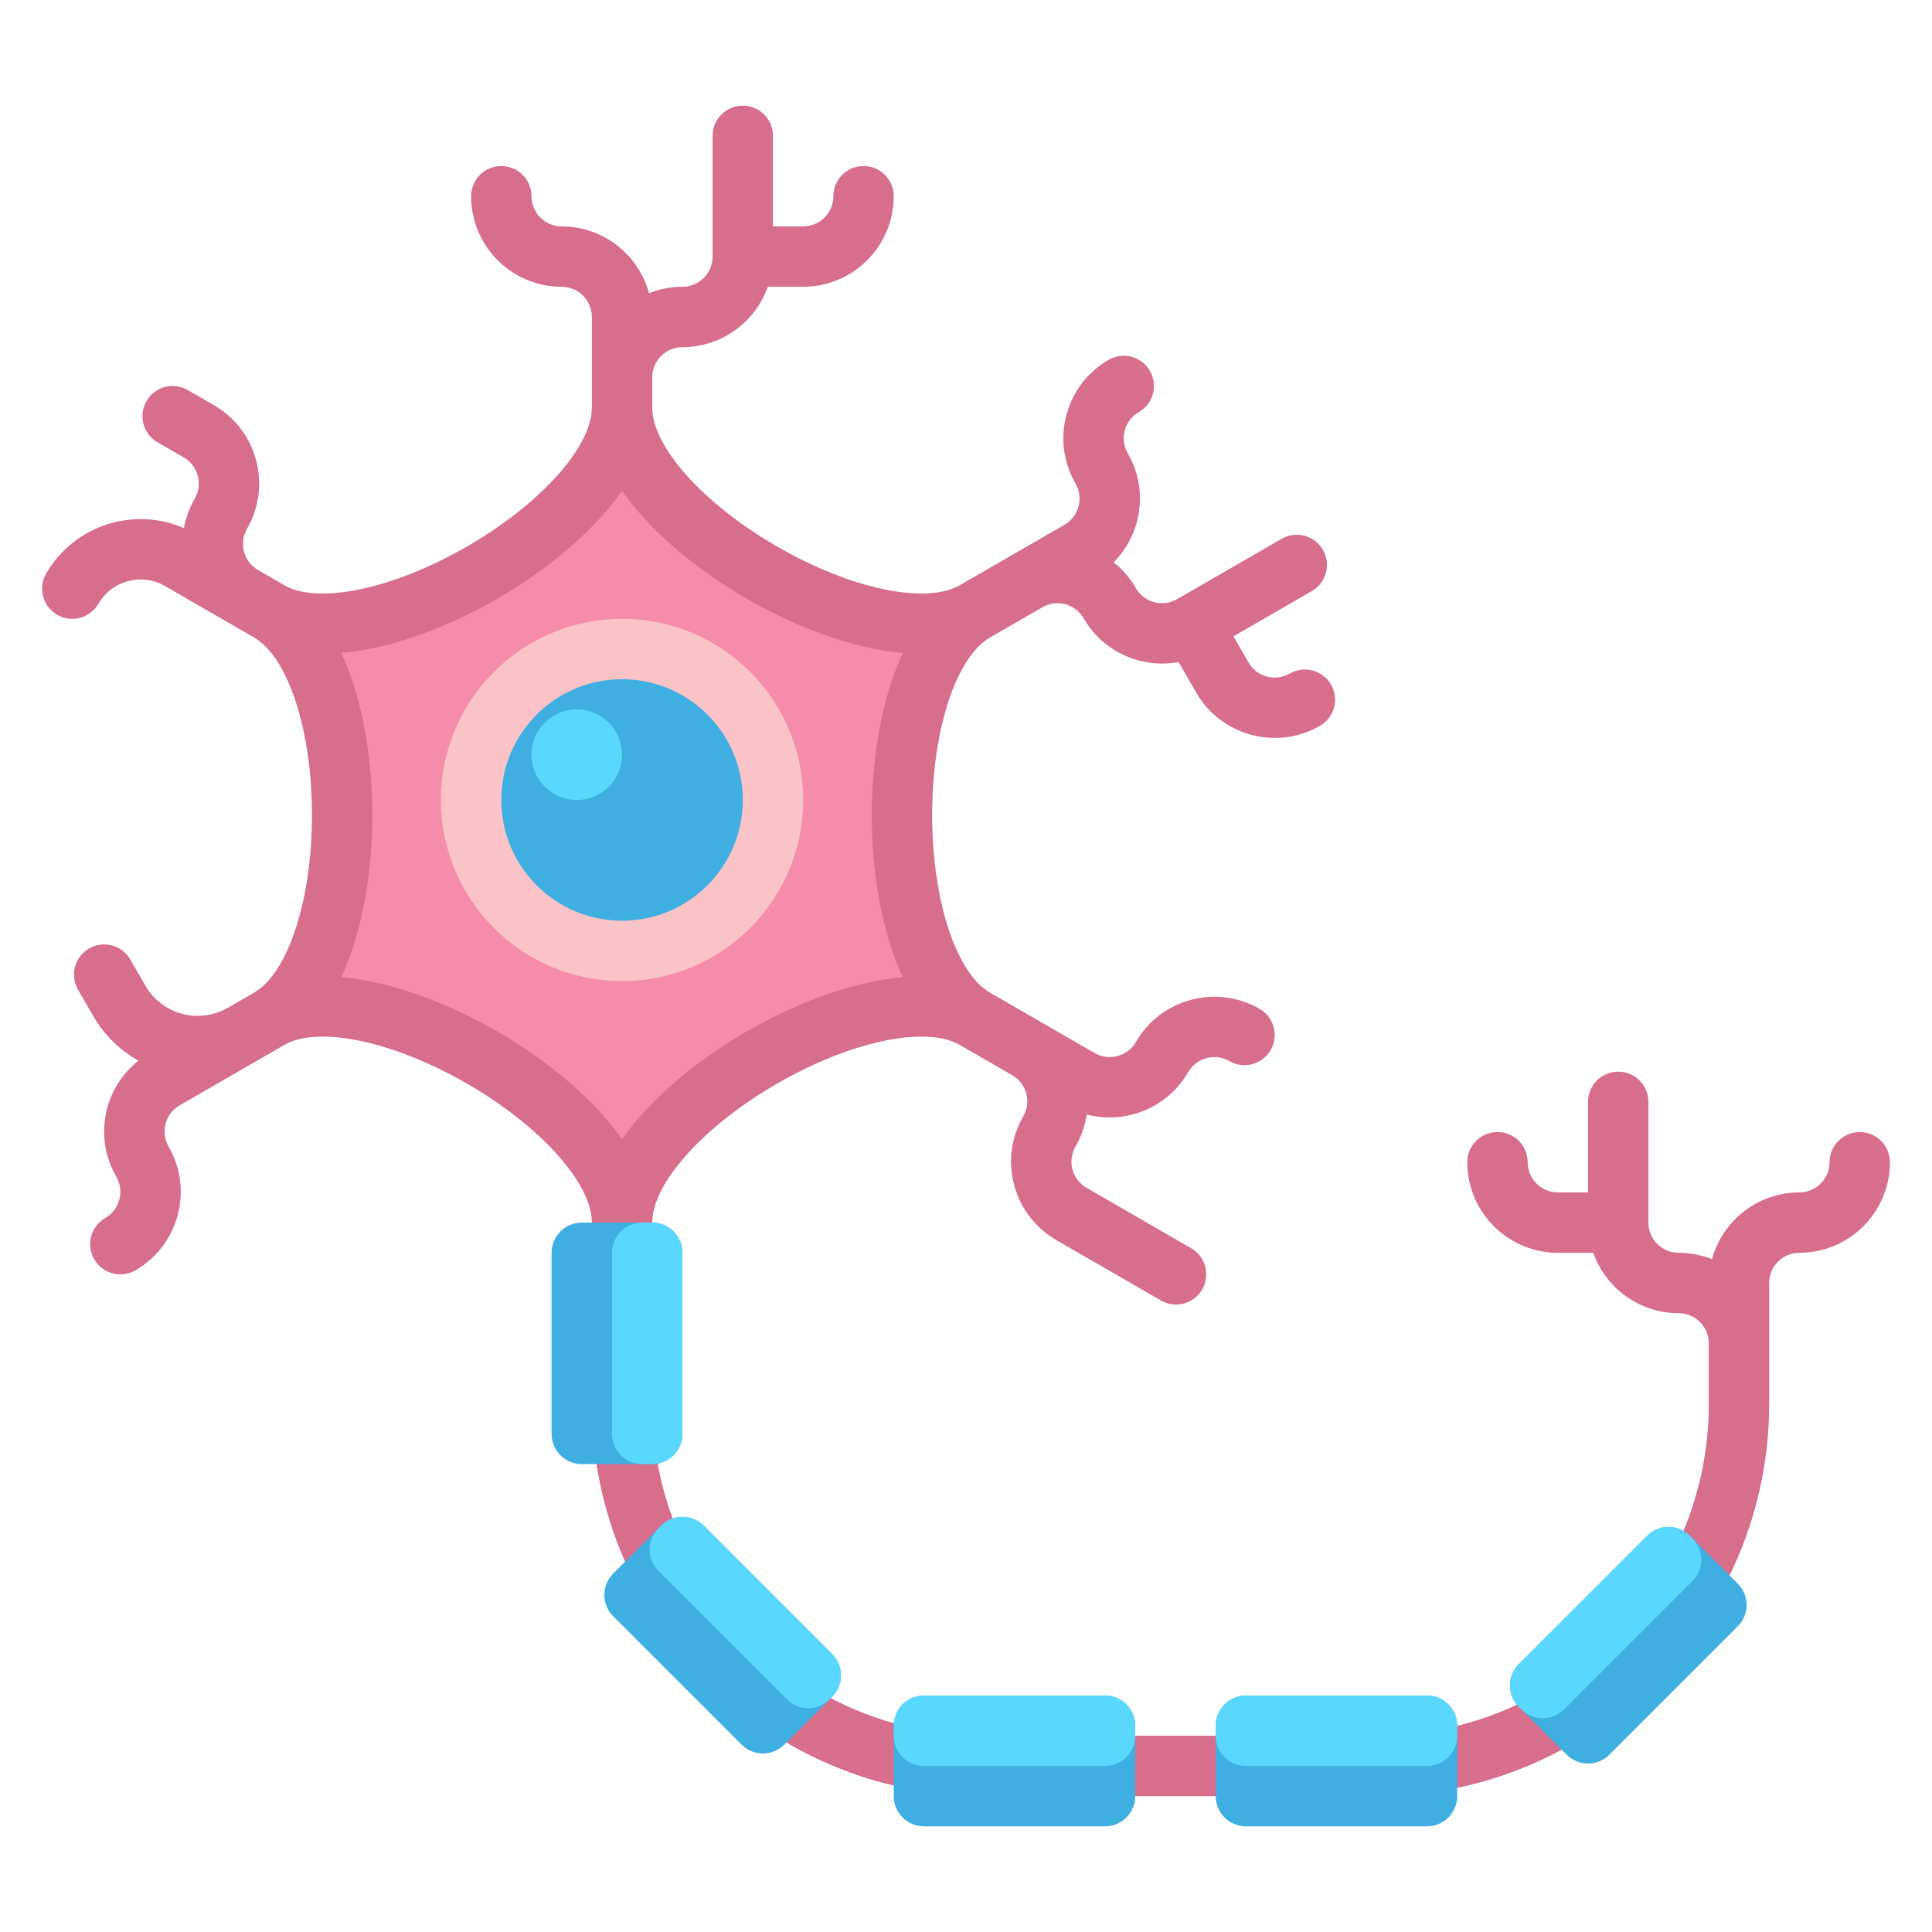 <svg id="Layer_1" enable-background="new 0 0 512 512" height="512" viewBox="0 0 512 512" width="512" xmlns="http://www.w3.org/2000/svg"><g><path d="m258.378 270c-25.802-14.897-25.802-93.103 0-108-25.802 14.897-93.531-24.207-93.531-54 0 29.793-67.729 68.897-93.531 54 25.802 14.897 25.802 93.103 0 108 25.802-14.897 93.531 24.207 93.531 54 0-29.793 67.729-68.897 93.531-54z" fill="#f58caa"/><g><circle cx="164.847" cy="212" fill="#fac3c8" r="48"/></g><g><circle cx="164.847" cy="212" fill="#3fafe1" r="32"/></g><g><circle cx="152.847" cy="200" fill="#5ad7ff" r="12"/></g><path d="m492.847 300c-4.418 0-8 3.582-8 8 0 4.411-3.589 8-8 8-11.052 0-20.378 7.512-23.154 17.697-2.739-1.091-5.722-1.697-8.846-1.697-4.411 0-8-3.589-8-8v-32c0-4.418-3.582-8-8-8s-8 3.582-8 8v24h-8c-4.411 0-8-3.589-8-8 0-4.418-3.582-8-8-8s-8 3.582-8 8c0 13.233 10.766 24 24 24h9.376c3.302 9.311 12.195 16 22.624 16 4.411 0 8 3.589 8 8v16c0 48.523-39.477 88-88 88h-104c-48.523 0-88-39.477-88-88v-48c0-10.437 13.607-25.582 33.089-36.83 19.483-11.25 39.402-15.462 48.441-10.241v-.001l10.683 6.168 3.174 1.833c1.85 1.068 3.174 2.793 3.727 4.857.553 2.063.269 4.22-.799 6.07-3.206 5.552-4.057 12.02-2.397 18.212 1.659 6.192 5.63 11.368 11.182 14.572l27.712 16c1.26.728 2.635 1.073 3.993 1.073 2.765 0 5.454-1.435 6.936-4.001 2.209-3.826.898-8.719-2.928-10.928l-27.713-16.001c-1.85-1.068-3.174-2.793-3.727-4.857-.553-2.063-.269-4.22.799-6.07 1.539-2.666 2.529-5.544 2.966-8.501 2.002.526 4.04.783 6.066.783 8.3 0 16.385-4.305 20.825-11.995 2.206-3.82 7.107-5.134 10.929-2.928 3.825 2.206 8.719.897 10.928-2.929 2.209-3.827.898-8.72-2.929-10.929-11.459-6.617-26.167-2.677-32.784 8.785-2.206 3.819-7.108 5.131-10.928 2.929l-27.713-16v-.001c-9.039-5.218-15.351-24.574-15.351-47.071s6.313-41.854 15.351-47.071v-.001l10.682-6.167 3.174-1.832c3.822-2.205 8.724-.893 10.929 2.928 4.44 7.69 12.523 11.995 20.825 11.995 1.447 0 2.9-.137 4.343-.404l4.689 8.122c4.44 7.69 12.524 11.995 20.825 11.995 4.068 0 8.189-1.034 11.959-3.21 3.827-2.209 5.138-7.102 2.929-10.929-2.208-3.826-7.102-5.135-10.928-2.929-3.82 2.205-8.723.893-10.929-2.928l-4-6.929 20.784-12c3.826-2.209 5.137-7.102 2.928-10.928s-7.102-5.136-10.928-2.928l-27.712 15.999c-3.821 2.206-8.723.893-10.929-2.928-1.564-2.708-3.583-4.991-5.901-6.819 2.92-2.934 5.055-6.576 6.155-10.682 1.659-6.192.808-12.66-2.397-18.212-1.068-1.851-1.353-4.007-.799-6.07.553-2.064 1.877-3.789 3.727-4.857 3.827-2.209 5.138-7.102 2.929-10.929-2.208-3.825-7.102-5.135-10.928-2.929-5.552 3.205-9.523 8.381-11.183 14.573s-.808 12.66 2.397 18.212c2.206 3.82.892 8.723-2.928 10.929l-20.785 12-6.928 4v-.001c-9.038 5.221-28.958 1.008-48.441-10.241-19.482-11.248-33.089-26.394-33.089-36.83v-8c0-4.411 3.589-8 8-8 10.429 0 19.321-6.689 22.624-16h9.376c13.234 0 24-10.767 24-24 0-4.418-3.582-8-8-8s-8 3.582-8 8c0 4.411-3.589 8-8 8h-8v-23.998c0-4.418-3.582-8-8-8s-8 3.582-8 8v32c0 4.411-3.589 8-8 8-3.124 0-6.106.606-8.846 1.697-2.778-10.185-12.104-17.697-23.156-17.697-4.411 0-8-3.589-8-8 0-4.418-3.582-8-8-8s-8 3.582-8 8c0 13.233 10.767 24 24 24 4.411 0 8 3.589 8 8v24c0 10.437-13.607 25.582-33.089 36.83-19.483 11.25-39.403 15.462-48.441 10.241v.001l-6.928-4.001c-1.85-1.068-3.174-2.793-3.727-4.857-.553-2.063-.269-4.22.799-6.07 3.206-5.552 4.057-12.02 2.397-18.212-1.659-6.192-5.63-11.368-11.182-14.572l-6.928-4c-3.826-2.21-8.719-.899-10.928 2.928-2.209 3.826-.898 8.719 2.928 10.928l6.929 4.001c1.85 1.068 3.174 2.793 3.727 4.857.553 2.063.269 4.22-.799 6.07-1.419 2.458-2.375 5.096-2.857 7.809-13.279-5.777-29.112-.785-36.519 12.047-2.209 3.826-.898 8.719 2.928 10.929 3.826 2.206 8.719.897 10.928-2.929 3.552-6.152 11.446-8.268 17.601-4.717l16.704 9.644h.001l6.928 4v.001c9.039 5.218 15.351 24.574 15.351 47.071s-6.313 41.854-15.351 47.071v.001l-6.916 3.993c-.004.002-.008.004-.012.006-7.641 4.41-17.446 1.784-21.856-5.855l-4-6.929c-2.208-3.826-7.102-5.135-10.928-2.929-3.826 2.209-5.137 7.103-2.928 10.929l4 6.929c2.972 5.146 7.168 9.154 12.009 11.871-4.015 3.178-6.914 7.521-8.263 12.558-1.659 6.192-.808 12.66 2.397 18.212 1.068 1.851 1.353 4.007.799 6.07-.553 2.064-1.877 3.789-3.727 4.857-3.827 2.209-5.138 7.102-2.929 10.929 1.481 2.566 4.171 4.001 6.936 4.001 1.357 0 2.732-.346 3.992-1.072 5.552-3.205 9.523-8.381 11.183-14.573s.808-12.66-2.397-18.212c-1.068-1.851-1.352-4.007-.799-6.07.553-2.064 1.877-3.789 3.728-4.858l20.762-11.987c.007-.004.015-.007.022-.012.005-.003.009-.006.014-.009l6.914-3.992v.001c9.038-5.22 28.958-1.008 48.441 10.241 19.482 11.248 33.089 26.394 33.089 36.83v48c0 57.346 46.654 104 104 104h104c57.346 0 104-46.654 104-104v-32c0-4.411 3.589-8 8-8 13.233 0 24-10.767 24-24-.003-4.418-3.585-8-8.003-8zm-361.09-26.687c-12.293-7.098-27.457-13.14-41.311-14.358 5.871-12.607 8.221-28.761 8.221-42.955s-2.35-30.348-8.221-42.955c13.854-1.219 29.018-7.261 41.311-14.358 12.292-7.097 25.107-17.209 33.089-28.597 7.982 11.388 20.797 21.5 33.089 28.597 12.293 7.098 27.457 13.14 41.311 14.358-5.871 12.607-8.221 28.761-8.221 42.955s2.35 30.348 8.221 42.955c-13.854 1.219-29.018 7.261-41.311 14.358-12.292 7.097-25.107 17.209-33.089 28.597-7.982-11.388-20.796-21.5-33.089-28.597z" fill="#d76e8c"/><g><path d="m172.847 388h-18.667c-4.418 0-8-3.582-8-8v-48c0-4.418 3.582-8 8-8h18.667c4.418 0 8 3.582 8 8v48c0 4.418-3.582 8-8 8z" fill="#3fafe1"/></g><g><path d="m300.847 457.333v18.667c0 4.418-3.582 8-8 8h-48c-4.418 0-8-3.582-8-8v-18.667c0-4.418 3.582-8 8-8h48c4.418 0 8 3.582 8 8z" fill="#3fafe1"/></g><g><path d="m386.18 457.333v18.667c0 4.418-3.582 8-8 8h-48c-4.418 0-8-3.582-8-8v-18.667c0-4.418 3.582-8 8-8h48c4.418 0 8 3.582 8 8z" fill="#3fafe1"/></g><g><path d="m220.523 449.657-12.686 12.686c-3.124 3.124-8.19 3.124-11.314 0l-34.02-34.02c-3.124-3.124-3.124-8.19 0-11.314l12.686-12.686c3.124-3.124 8.19-3.124 11.314 0l34.02 34.02c3.124 3.124 3.124 8.19 0 11.314z" fill="#3fafe1"/></g><g><path d="m402.504 452.324 12.686 12.686c3.124 3.124 8.19 3.124 11.314 0l34.02-34.02c3.124-3.124 3.124-8.19 0-11.314l-12.686-12.686c-3.124-3.124-8.19-3.124-11.314 0l-34.02 34.02c-3.125 3.124-3.125 8.189 0 11.314z" fill="#3fafe1"/></g><g><path d="m172.847 388h-2.667c-4.418 0-8-3.582-8-8v-48c0-4.418 3.582-8 8-8h2.667c4.418 0 8 3.582 8 8v48c0 4.418-3.582 8-8 8z" fill="#5ad7ff"/></g><g><path d="m300.847 457.333v2.667c0 4.418-3.582 8-8 8h-48c-4.418 0-8-3.582-8-8v-2.667c0-4.418 3.582-8 8-8h48c4.418 0 8 3.582 8 8z" fill="#5ad7ff"/></g><g><path d="m386.18 457.333v2.667c0 4.418-3.582 8-8 8h-48c-4.418 0-8-3.582-8-8v-2.667c0-4.418 3.582-8 8-8h48c4.418 0 8 3.582 8 8z" fill="#5ad7ff"/></g><g><path d="m220.523 449.657-.686.686c-3.124 3.124-8.19 3.124-11.314 0l-34.02-34.02c-3.124-3.124-3.124-8.19 0-11.314l.686-.686c3.124-3.124 8.19-3.124 11.314 0l34.02 34.02c3.124 3.124 3.124 8.19 0 11.314z" fill="#5ad7ff"/></g><g><path d="m402.504 452.324.686.686c3.124 3.124 8.19 3.124 11.314 0l34.02-34.02c3.124-3.124 3.124-8.19 0-11.314l-.686-.686c-3.124-3.124-8.19-3.124-11.314 0l-34.02 34.02c-3.125 3.124-3.125 8.189 0 11.314z" fill="#5ad7ff"/></g></g></svg>